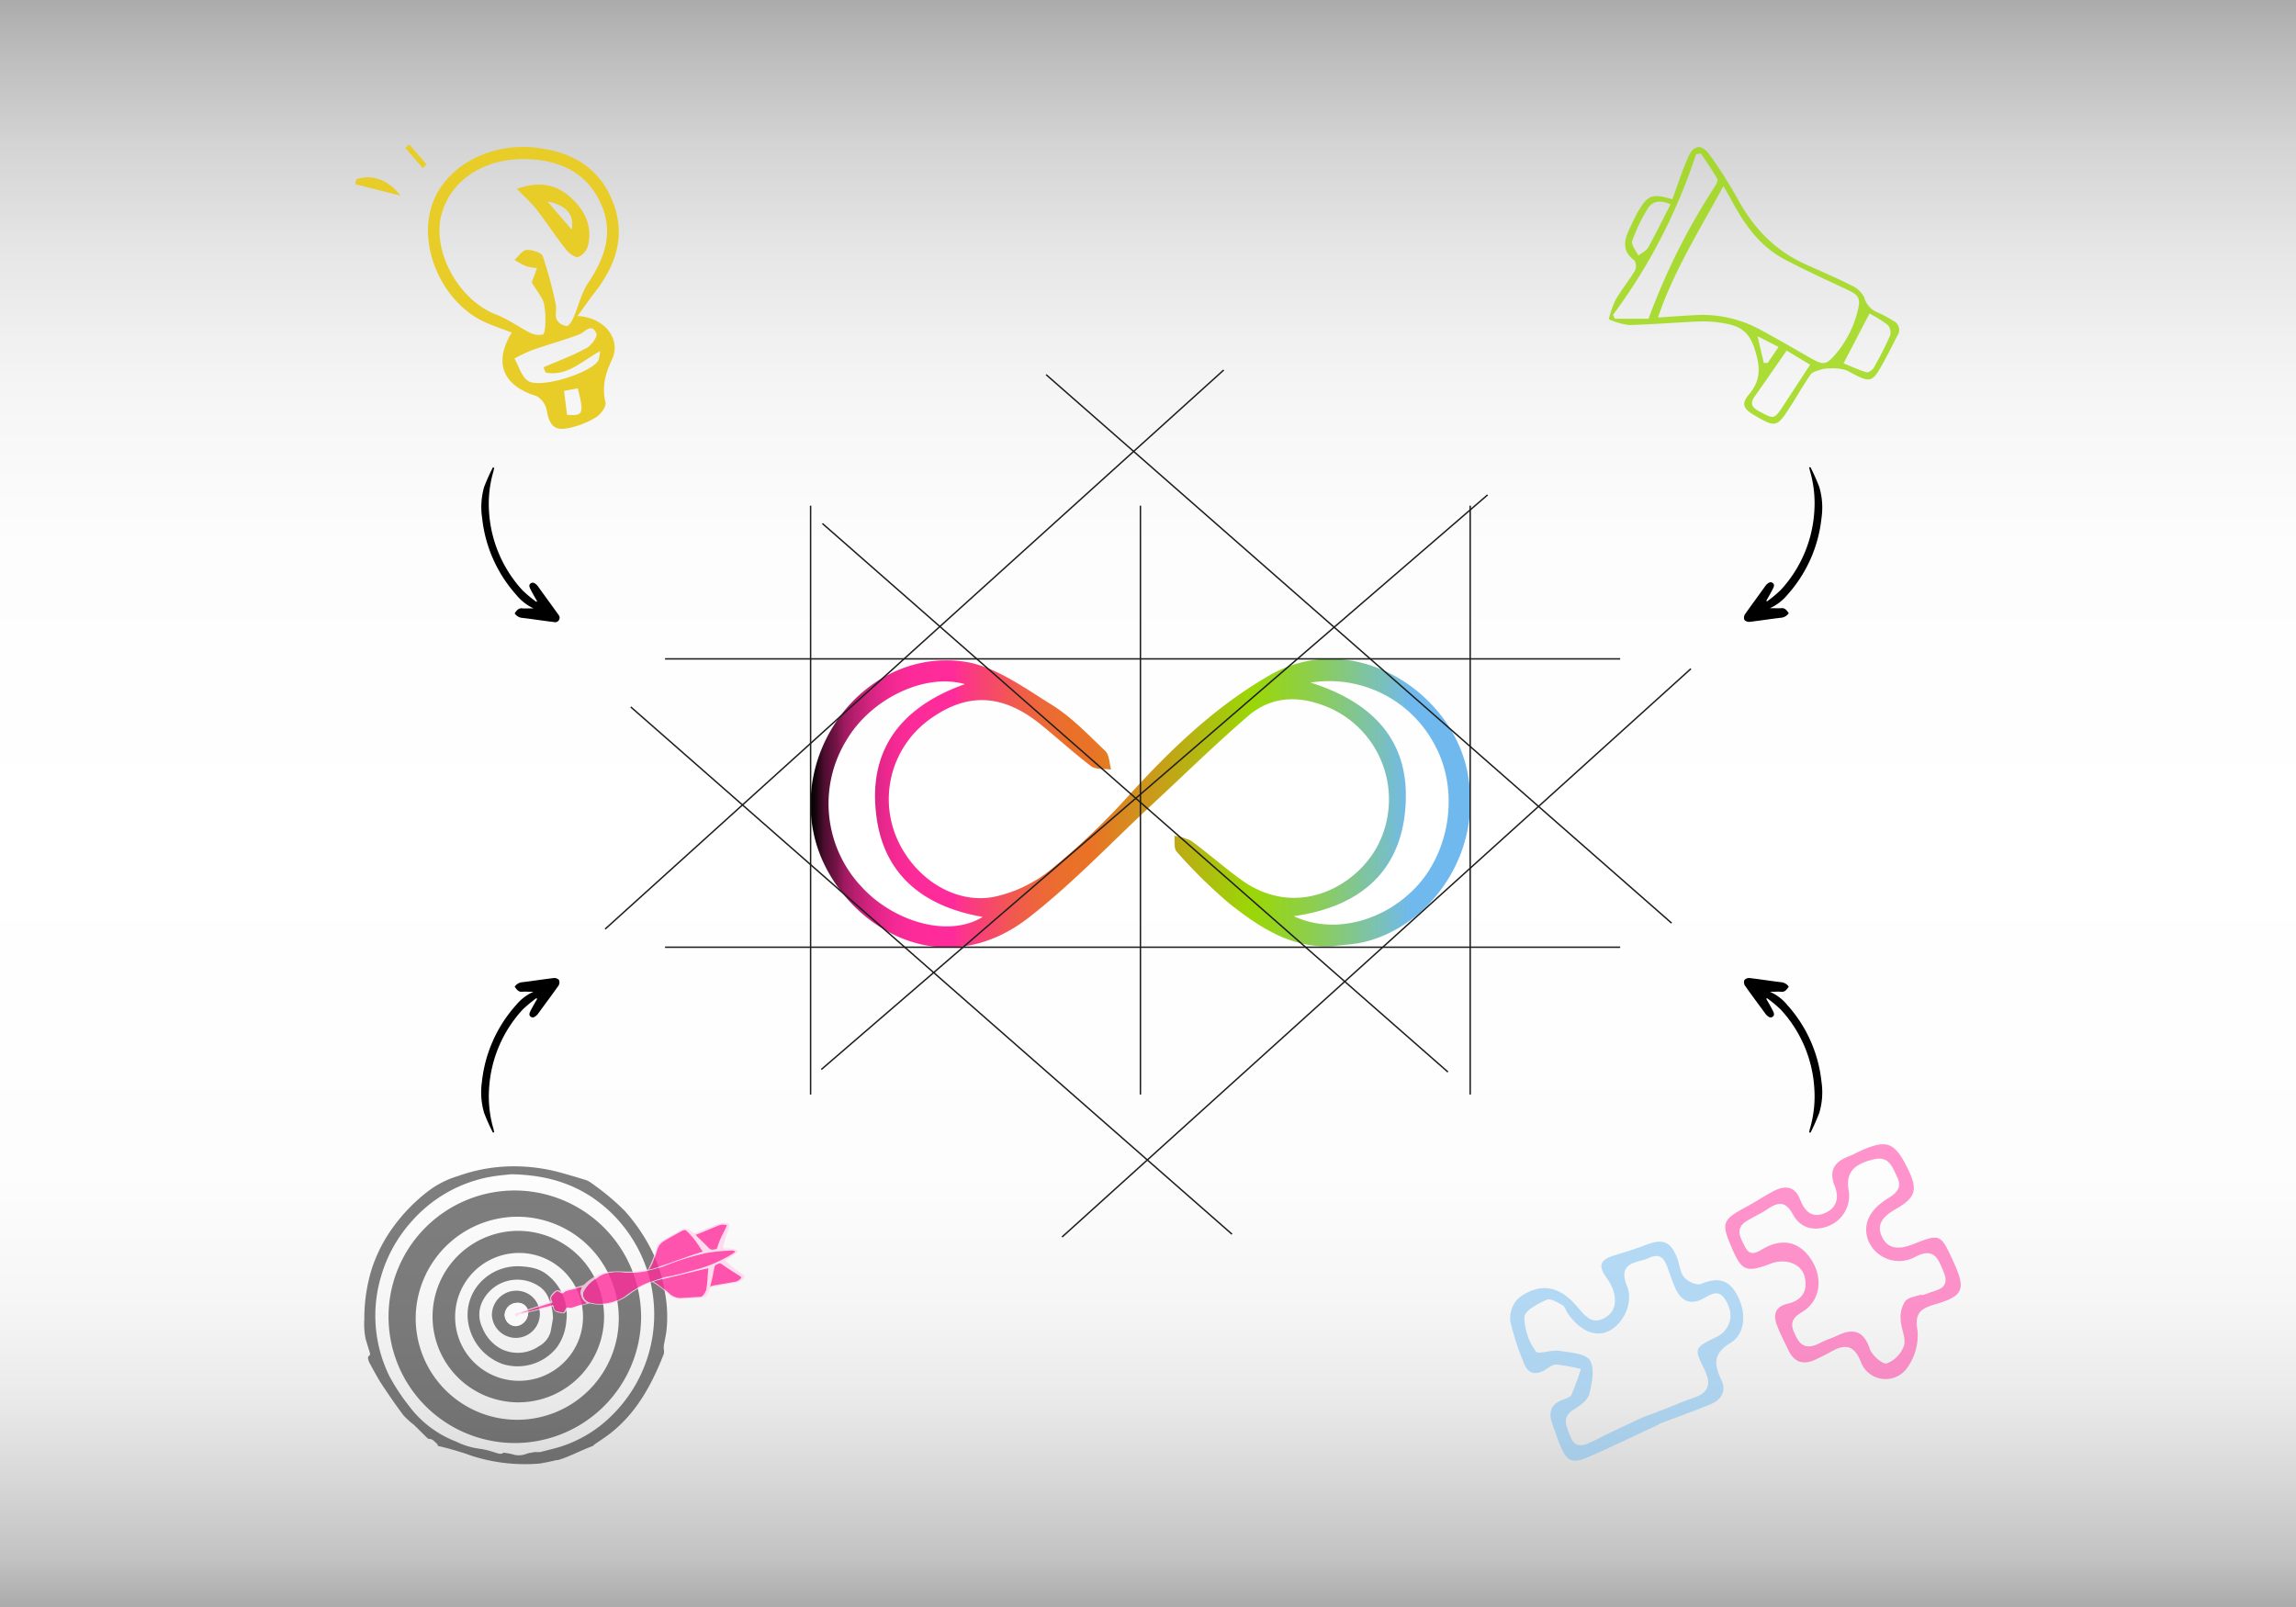 <svg xmlns="http://www.w3.org/2000/svg" xmlns:xlink="http://www.w3.org/1999/xlink" viewBox="0 0 400 280"><rect x="0" y="0" width="400" height="280" fill="#333333" stroke="none"/><defs><style>.cls-1{fill:url(#linear-gradient);}.cls-2{fill:#e8cc28;}.cls-3{opacity:0.8;}.cls-4{fill:#9ad707;}.cls-5{opacity:0.5;}.cls-6{fill:#ff2b9a;}.cls-7{fill:#70b9ef;}.cls-8{fill:#fff;}.cls-9{fill:#ffd5eb;}.cls-10{fill:url(#linear-gradient-2);}.cls-11{fill:none;stroke:#1d1d1b;stroke-miterlimit:10;stroke-width:0.25px;}</style><linearGradient id="linear-gradient" x1="200" x2="200" y2="280" gradientUnits="userSpaceOnUse"><stop offset="0" stop-color="#ababab"/><stop offset="0.03" stop-color="#bbb"/><stop offset="0.09" stop-color="#d4d4d4"/><stop offset="0.16" stop-color="#e7e7e7"/><stop offset="0.24" stop-color="#f5f5f5"/><stop offset="0.34" stop-color="#fdfdfd"/><stop offset="0.52" stop-color="#fff"/><stop offset="0.73" stop-color="#fdfdfd"/><stop offset="0.81" stop-color="#f6f6f6"/><stop offset="0.87" stop-color="#eaeaea"/><stop offset="0.92" stop-color="#d8d8d8"/><stop offset="0.97" stop-color="#c2c2c2"/><stop offset="1" stop-color="#ababab"/></linearGradient><linearGradient id="linear-gradient-2" x1="141.22" y1="139.92" x2="256.13" y2="139.92" gradientUnits="userSpaceOnUse"><stop offset="0"/><stop offset="0.01" stop-color="#1d0512"/><stop offset="0.02" stop-color="#4c0d2e"/><stop offset="0.04" stop-color="#771448"/><stop offset="0.05" stop-color="#9c1a5e"/><stop offset="0.07" stop-color="#bb1f71"/><stop offset="0.09" stop-color="#d42480"/><stop offset="0.11" stop-color="#e7278c"/><stop offset="0.13" stop-color="#f52994"/><stop offset="0.16" stop-color="#fd2b99"/><stop offset="0.22" stop-color="#ff2b9a"/><stop offset="0.22" stop-color="#fe2f94"/><stop offset="0.27" stop-color="#f6476c"/><stop offset="0.31" stop-color="#f15a4e"/><stop offset="0.35" stop-color="#ec6838"/><stop offset="0.39" stop-color="#ea702a"/><stop offset="0.43" stop-color="#e97326"/><stop offset="0.44" stop-color="#e47924"/><stop offset="0.6" stop-color="#afbd0f"/><stop offset="0.67" stop-color="#9ad707"/><stop offset="0.7" stop-color="#96d41d"/><stop offset="0.77" stop-color="#8bcd58"/><stop offset="0.86" stop-color="#7bc1b4"/><stop offset="0.91" stop-color="#70b9ef"/></linearGradient></defs><g id="_4" data-name="4"><rect class="cls-1" width="400" height="280"/><path class="cls-2" d="M106.63,62.61c-1.2,2.57-1.8,4.77-1.14,7.52.17.71-.84,2.05-1.65,2.57a15,15,0,0,1-4.4,1.8c-2.76.68-3.67-.2-4.19-3A3.6,3.6,0,0,0,93.45,69c-5.83-1.79-7.53-5.78-4.29-11.06-1.42-.54-2.81-1-4.17-1.59C76.8,53,72.21,42,75.8,34.37c2.7-5.77,9.78-9.44,17.33-8.66,6.24.65,11.29,3.34,13.68,9.58,2.29,6,.38,11.11-3.34,15.85-.88,1.13-1.68,2.32-2.85,3.93C105.31,55.28,108.27,59.09,106.63,62.61ZM93.56,46.71a9.52,9.52,0,0,1-1.87-.31,20.52,20.52,0,0,1-2.06-1.12c.69-.61,1.36-1.67,2.09-1.72,1-.06,2.6.44,2.85,1.11a69.88,69.88,0,0,1,2.25,8.38c.19.83-.17,1.83.14,2.58a2.29,2.29,0,0,0,1.75,1.18c.46,0,1-1,1.26-1.63.85-1.93,1.31-4.09,2.45-5.81,2.94-4.4,4.58-8.89,2.21-14-2.29-5-6.53-7.16-11.72-7.59-7.91-.65-14.31,3.26-16,9.6s2.93,14.9,9.57,17.45c2.07.79,3.91,2.17,5.9,3.17a3.52,3.52,0,0,0,2.18.3c.27-.06.43-1.12.43-1.73a14.24,14.24,0,0,0-.24-3.76c-.29-1-1.08-1.9-2.11-3.6Zm8.54,14c.87-.47,2.05-2.06,1.82-2.58-.89-2-2-.23-3.06.16-2.7,1-5.47,1.77-8.18,2.72a29.3,29.3,0,0,0-3.05,1.45c.75,1.33,1.2,3.09,2.32,3.88,2.08,1.46,11-1.33,12.31-3.56a6.65,6.65,0,0,0,.28-1.61c-3.25,1.82-5.81,4.47-9.48,3.74L94.68,64C97.17,62.91,99.73,62,102.1,60.67Zm-3.84,7.4c.19,1.47.36,2.81.53,4.16,2.79.23,3-.14,1.87-4.61Z"/><path class="cls-2" d="M61.89,32.09l7.88,2c-2.19-2.91-5.11-3.75-7.71-2.85Z"/><path class="cls-2" d="M74.29,28.61l-3-3.44-.69.6,3.07,3.54Z"/><path class="cls-2" d="M99.28,34.29c2.51,2.21,4,5,3.16,8.49a3,3,0,0,1-1.7,2c-.65.12-1.68-.72-2.21-1.4-1.76-2.24-3.32-4.64-5.06-6.89-.89-1.15-2-2.11-3.43-3.58C93.92,31.52,96.82,32.12,99.28,34.29ZM99.61,40c.42-2.63-.88-4.24-4.25-4.9Z"/><g class="cls-3"><path class="cls-4" d="M294,27.62c1-2.48,2.5-2.65,4-.43a78.53,78.53,0,0,1,4.67,7.35c2.73,5.06,6.41,9,11.71,11.43,2.71,1.22,5.45,2.39,8.1,3.73a4.55,4.55,0,0,1,2.3,2.11,3.94,3.94,0,0,0,2.49,2.69,21.77,21.77,0,0,1,2.55,1.39,1.75,1.75,0,0,1,.72,2.63c-.72,1.37-1.4,2.77-2.14,4.13-2.33,4.27-2.33,4.21-6.67,1.89a7.54,7.54,0,0,0-3-.34,4.27,4.27,0,0,0-1.51.2c-.63.21-1.44.38-1.77.85-1.26,1.8-2.34,3.72-3.53,5.57-2.37,3.69-2.58,3.73-6.37,1.48-1.84-1.09-2.23-1.93-.87-3.55,2.19-2.62,2-4.92.95-8.11-1-3-2.69-3.87-5.22-4.3a20.45,20.45,0,0,0-4.05-.34c-4.19.16-8.38.53-12.57.63a12.49,12.49,0,0,1-3.52-1,17.62,17.62,0,0,1,1.16-3.32c1-1.78,2.35-3.4,3.41-5.17a1.88,1.88,0,0,0-.1-1.77c-2-1.46-1.91-3.21-1-5.17.51-1.11,1-2.24,1.62-3.3,1.72-2.94,2.47-3.23,6-2.19C292.23,32.31,293,29.93,294,27.62Zm1.75,27.27a21,21,0,0,1,11.17,2.69c2.9,1.56,5.75,3.23,8.61,4.86,2.22,1.27,2.7,1.11,4.38-.88a18.3,18.3,0,0,0,3.71-7.34c.57-2.21.28-2.77-1.83-3.76-3.68-1.73-7.4-3.41-11-5.33-4.33-2.32-7-6.21-9.25-10.44-.35-.66-.74-1.29-1.3-2.27-4.13,7.68-8.63,14.73-11.39,22.9C291.25,55.16,293.48,55,295.71,54.89Zm-14.72,0,.31.64,5.87,0a112.75,112.75,0,0,1,11.62-23.15c.22-.36.5-1,.35-1.22-.89-1.51-1.89-3-2.86-4.42l-.84.13A98,98,0,0,1,281,54.88Zm30.23,6.19c-1.92,2.78-3.7,5.38-5.53,7.95-.83,1.17-.65,1.88.65,2.58,2.73,1.47,2.7,1.52,4.39-1.06l4.58-7Zm9.92,2.22c1.4.57,2.65,1.17,4,1.56.32.1,1-.38,1.25-.77a62.39,62.39,0,0,0,2.87-5.65,2,2,0,0,0-.41-1.81,23.12,23.12,0,0,0-3.19-2ZM287,36.45A29.36,29.36,0,0,0,284.35,42c-.21.66.68,1.68,1.08,2.53.57-.46,1.36-.8,1.69-1.39,1.37-2.45,2.6-5,3.92-7.54C289.13,34.77,287.79,35.05,287,36.45Zm22.85,24-3.65-1.87,1.08,4.65.68,0Z"/></g><g class="cls-5"><path class="cls-6" d="M340.39,220c2.1,4.6,1.67,5.83-3.16,7.23-2.54.74-3.74,1.48-3.17,4.6a9.64,9.64,0,0,1-1.65,6.28,4.6,4.6,0,0,1-8.25-.89c-1.22-3.06-2.9-3-5.24-1.66-.85.47-1.72.89-2.59,1.31-2.12,1-3.75.56-4.77-1.64-.69-1.46-1.46-2.88-2-4.38-.7-1.81-.23-3.21,1.82-3.68,2.62-.6,3.62-2.28,3-4.77-.58-2.24-3.33-3.19-5.86-2.24-4.32,1.64-5.08,1.32-6.86-2.84s-1.66-4.78,2.5-7c1.61-.86,3.13-1.88,4.74-2.74,2-1.07,3.75-1,4.71,1.41.74,1.91,1.92,3.3,4.13,2.45s2.74-2.67,1.9-4.78c-1.1-2.75,0-4.3,2.55-5.22.5-.19,1-.46,1.46-.69,5.05-2.36,6.39-1.9,8.81,3.07,1.67,3.45,1.28,4.85-2.13,6.81-1.94,1.11-3.58,2.46-2.47,4.84s3.23,2.16,5.32,1.36C338.07,214.91,338.07,214.9,340.39,220Zm-5.6,5.57,0,.12c.31-.1.63-.17.92-.29,1.72-.68,4.14-.82,2.9-3.78-.94-2.26-1.63-4.39-5-2.6a5.82,5.82,0,0,1-7.85-2.29c-1.46-2.8-.43-5.67,2.93-7.78,1.47-.93,2.81-1.84,1.85-3.81-.82-1.67-1.39-3.79-4.08-3.15-3.57.85-4.86,2.35-4.42,5.25a5.67,5.67,0,0,1-3.61,6.42c-2.53.93-4.79.29-6.09-2.09s-2.59-2.11-4.41-.9c-1.15.77-2.44,1.35-3.63,2.08-2.14,1.32-1.06,2.94-.3,4.47.83,1.68,1.86,1.13,3.14.38,3.45-2,6.5-1.22,8.52,2.05s1.38,7.16-1.78,9c-2.1,1.24-1.91,2.4-1,4.18,1,2.12,2.42,2.09,4.22,1.16.94-.5,2-.82,3-1.29,2.77-1.32,4.58-.85,5.66,2.35.38,1.11,2.25,2.73,2.95,2.51a5.23,5.23,0,0,0,3-3.11c.38-1.35-.54-3-.59-4.56a5,5,0,0,1,.79-3.15C332.48,226,333.79,225.91,334.79,225.54Z"/><path class="cls-7" d="M289,248.19c-4,1.86-7.95,3.78-12,5.56-3.17,1.4-4.07,1-5.34-2.29-.43-1.1-.81-2.22-1.21-3.33-.68-1.88-.4-3.37,1.66-4.18.6-.24,1.44-.45,1.66-.92a46.46,46.46,0,0,0,1.65-4.5,32.81,32.81,0,0,0-4.35-.78c-.65,0-1.34.61-2,1-1.9,1.05-3.05.35-3.7-1.55a43.18,43.18,0,0,1-2.25-7,5,5,0,0,1,1.41-4c3.67-2.78,7-2.2,10,1.2,1.39,1.54,2.7,3.75,5.29,2.07,2.07-1.34,2-4.14.1-6.78-1.55-2.12-1.2-3.16,1.28-3.94,1.84-.58,3.69-1.12,5.48-1.82,3-1.17,4.38-.66,5.52,2.29.43,1.1.47,2.47,1.18,3.29s2.22,1.5,2.95,1.2c2.56-1.05,4.57-1,6.09,1.55,1.89,3.17,1.79,7.07-.95,8.73-3,1.81-2.89,3.69-1.63,6.34,1,2,.07,3.59-1.93,4.39-3,1.21-6,2.29-9,3.43Zm-2.65-1.29,3.91-1.48c1.5-.58,3-1.27,4.5-1.76,2.77-.86,3.53-2.32,2.17-5.06-1.85-3.71-1.73-3.77,2.06-5.63a4.63,4.63,0,0,0,1.31-.92c1.64-1.79,1.41-3.75.26-5.63s-2.53-.86-3.88-.14c-2.15,1.14-3.73.44-4.74-1.67-.41-.87-.71-1.8-1.06-2.7-.64-1.67-1-3.93-3.63-2.72-2,.91-5.52.58-3.8,4.89,1.22,3-.75,6.8-3.37,7.92-2.31,1-4.9-.2-7-3.23-.3-.44-.43-1.13-.84-1.35-.88-.47-2.12-1.25-2.79-.95-1.51.68-3.8,1.86-3.88,3a10.4,10.4,0,0,0,2,6c.38.58,2.69-.32,4.06-.11,1.89.3,4.6.45,5.36,1.67.89,1.41.36,4-.13,5.91-.26,1-1.59,2-2.64,2.63-2.33,1.41-1.24,3.1-.61,4.77.77,2,2.21,1.58,3.69.88C280.16,249.77,283.08,248.41,286.31,246.9Z"/></g><path d="M85.88,81.42a34.52,34.52,0,0,0-1.53,3.41A12.74,12.74,0,0,0,84,90.29a23.87,23.87,0,0,0,5.92,13.33A8.6,8.6,0,0,0,92.94,106h-.87A9.37,9.37,0,0,1,91,106c-.7-.1-1,.41-1.34.87a1.8,1.8,0,0,0,1.41.8c1.81.21,3.6.5,5.41.71a.78.78,0,0,0,.8-1.28c-1.18-1.67-2.4-3.31-3.6-5a1.22,1.22,0,0,0-.15-.17c-.31-.28-.67-.58-1.08-.28s-.17.73,0,1.09c.37.69.74,1.37,1.12,2l-.13.13a23.49,23.49,0,0,1-2.4-2,22.27,22.27,0,0,1-5.85-13.83A20.29,20.29,0,0,1,86,82c0-.14.07-.3.11-.45Z"/><path d="M315.42,81.42a36.93,36.93,0,0,1,1.52,3.41,12.59,12.59,0,0,1,.39,5.46,23.73,23.73,0,0,1-5.92,13.33,8.51,8.51,0,0,1-3.06,2.35h.88a9.37,9.37,0,0,0,1.06,0c.7-.1,1,.41,1.34.87a1.82,1.82,0,0,1-1.41.8c-1.81.21-3.61.5-5.41.71a1.11,1.11,0,0,1-.9-.33,1.08,1.08,0,0,1,.1-1c1.17-1.67,2.39-3.31,3.6-5a1.15,1.15,0,0,1,.14-.17c.32-.28.67-.58,1.08-.28s.18.73,0,1.09c-.36.69-.74,1.37-1.11,2l.12.13a22.46,22.46,0,0,0,2.4-2,22.21,22.21,0,0,0,5.85-13.83,20.06,20.06,0,0,0-.82-7.1c0-.14-.07-.3-.1-.45Z"/><path d="M85.88,197.35a34.68,34.68,0,0,1-1.53-3.42,12.73,12.73,0,0,1-.39-5.46,23.81,23.81,0,0,1,5.92-13.32,8.37,8.37,0,0,1,3.06-2.35h-.87a7.5,7.5,0,0,0-1.06,0c-.7.09-1-.41-1.34-.88a1.77,1.77,0,0,1,1.41-.79c1.81-.22,3.6-.51,5.41-.72a1.09,1.09,0,0,1,.89.34,1.08,1.08,0,0,1-.09,1c-1.18,1.66-2.4,3.3-3.6,4.94a1.22,1.22,0,0,1-.15.17c-.31.28-.67.59-1.08.29s-.17-.74,0-1.1c.37-.69.74-1.36,1.12-2l-.13-.14a24.83,24.83,0,0,0-2.4,2,22.27,22.27,0,0,0-5.85,13.84A20.23,20.23,0,0,0,86,196.8c0,.15.07.3.11.45Z"/><path d="M315.42,197.35a37.11,37.11,0,0,0,1.52-3.42,12.58,12.58,0,0,0,.39-5.46,23.67,23.67,0,0,0-5.92-13.32,8.29,8.29,0,0,0-3.06-2.35h.88a7.5,7.5,0,0,1,1.06,0c.7.09,1-.41,1.34-.88a1.78,1.78,0,0,0-1.41-.79c-1.81-.22-3.61-.51-5.41-.72a1.11,1.11,0,0,0-.9.34,1.08,1.08,0,0,0,.1,1c1.17,1.66,2.39,3.3,3.6,4.94a1.15,1.15,0,0,0,.14.17c.32.28.67.59,1.08.29s.18-.74,0-1.1c-.36-.69-.74-1.36-1.11-2l.12-.14a23.68,23.68,0,0,1,2.4,2,22.22,22.22,0,0,1,5.85,13.84,20,20,0,0,1-.82,7.09c0,.15-.07.3-.1.45Z"/><g class="cls-5"><path d="M115.84,225.2A24.82,24.82,0,0,0,113.6,218a31.7,31.7,0,0,0-4.74-7,42.66,42.66,0,0,0-5.94-4.94,3.09,3.09,0,0,0-1-.5c-1.52-.46-3-.91-4.56-1.33a30.89,30.89,0,0,0-8.77-1,28.75,28.75,0,0,0-8.76,1.67,16.31,16.31,0,0,0-5.57,2.9,30.59,30.59,0,0,0-6.39,6.9,26.19,26.19,0,0,0-3.11,6.41,29.53,29.53,0,0,0-1.29,8.78,13.13,13.13,0,0,0,.22,3.37c.22.76.46,1.53.7,2.29.08.28.19.53-.17.73-.1.06-.12.36-.08.54a3.27,3.27,0,0,0,.33.83c.66,1.17,1.27,2.37,2,3.49,1.23,1.86,2.49,3.7,3.83,5.48a14.08,14.08,0,0,0,1.8,1.63c.74.71,1.46,1.44,2.19,2.16.14.13.32.32.48.31.65,0,.93.48,1.34.82a.56.56,0,0,1,.17.39v0a53.75,53.75,0,0,1,6.13,1.8A30.31,30.31,0,0,0,94.05,255l0,0c1-.17,1.93-.36,2.88-.59a.69.69,0,0,1,.24,0c.43-.13.86-.27,1.28-.43,1.69-.66,3.28-1.48,4.9-2.06a.71.71,0,0,1,.2-.22c.83-.6,1.71-1.14,2.52-1.76,4.76-3.61,7.46-8.64,9.58-14.05a2.08,2.08,0,0,0,0-.79,3.63,3.63,0,0,1,0-.65c.15-.94.39-1.87.48-2.81A22.8,22.8,0,0,0,115.84,225.2Zm-9.28,21.46A22.07,22.07,0,0,1,97.85,252c-1.22.4-2.49.68-3.74,1a8.92,8.92,0,0,1-.9,0c-.44.06-.88.14-1.31.24a3.73,3.73,0,0,1-2.19.27,11.46,11.46,0,0,0-1.76-.37.41.41,0,0,0-.27,0c-.44.33-.86.09-1.29,0a15.1,15.1,0,0,0-2.66-.69,13,13,0,0,1-4.22-1.25A18.5,18.5,0,0,1,71.28,245a35.93,35.93,0,0,1-3.43-5.2,23.91,23.91,0,0,1-1.45-17.45,24.42,24.42,0,0,1,5.3-9.52,23.91,23.91,0,0,1,13-7.64c1.67-.37,3.4-.47,4.29-.59,7.13.1,12.68,2.18,17.27,6.5A24.68,24.68,0,0,1,106.56,246.66Z"/><path d="M111.69,229.58A22,22,0,1,1,90,207.43,22.08,22.08,0,0,1,111.69,229.58Zm-39.27.12A17.69,17.69,0,1,0,90.06,212,17.77,17.77,0,0,0,72.42,229.7Z"/><path d="M105.24,229.46a14.94,14.94,0,1,1-14.83-15A15,15,0,0,1,105.24,229.46ZM90.42,240.59a11.14,11.14,0,1,0-11.13-11.16A11.12,11.12,0,0,0,90.42,240.59Z"/><path d="M90.22,220.63c2.43.05,4.09.52,5.43,1.74a8.77,8.77,0,0,1,3,7.92,8.93,8.93,0,0,1-1.7,4.56,8.75,8.75,0,0,1-9.27,2.85,9.21,9.21,0,0,1-6.22-8.4,8.33,8.33,0,0,1,3.11-6.68A8.87,8.87,0,0,1,90.22,220.63Zm6.12,9.11a8.85,8.85,0,0,0-.77-3.56,4.3,4.3,0,0,0-1.76-2.12,6.77,6.77,0,0,0-9.55,2.29,5.23,5.23,0,0,0-.22,5,7.2,7.2,0,0,0,3.35,3.73,6.53,6.53,0,0,0,6.52-.53,4.13,4.13,0,0,0,2-2.46C96.09,231.22,96.23,230.29,96.34,229.74Z"/><path d="M94.05,229a4.18,4.18,0,0,1-8.35.21,4.25,4.25,0,0,1,4.2-4.32A4.07,4.07,0,0,1,94.05,229Zm-2-.19a1.76,1.76,0,0,0-1.85-1.8,2.19,2.19,0,0,0-2.25,2.12,2,2,0,0,0,1.93,1.93A2.36,2.36,0,0,0,92,228.82Z"/><path class="cls-8" d="M92,228.82a2.36,2.36,0,0,1-2.17,2.25,2,2,0,0,1-1.93-1.93A2.19,2.19,0,0,1,90.16,227,1.76,1.76,0,0,1,92,228.82Z"/></g><g class="cls-3"><path class="cls-9" d="M90,229.42a.47.47,0,0,1-.16-.7c.16.24.32.1.51,0,.53-.2,1.06-.38,1.59-.56l3.26-1.11c.22-.07.52-.06.63-.21s0-.42,0-.63c0-.48.85-1.43,1.33-1.41a1.26,1.26,0,0,1,.58.2.29.29,0,0,0,.39,0,1.54,1.54,0,0,1,.57-.29c.48-.14,1-.24,1.46-.37l1.28-.37a1,1,0,0,0,.39-.21,7.71,7.71,0,0,1,4.68-2.2,15.23,15.23,0,0,1,2.34,0,16.11,16.11,0,0,0,3.92-.33.27.27,0,0,0,.19-.13c.28-.61.57-1.23.82-1.86.18-.46.32-.95.46-1.43a2.81,2.81,0,0,1,1.33-1.79l3.15-1.74a1.28,1.28,0,0,1,1.36,0,4.51,4.51,0,0,1,.61.44.46.46,0,0,0,.53.1l3.79-1.51a3.46,3.46,0,0,1,1.42-.24c.68,0,.74.46.58.93s-.38,1-.53,1.44-.32,1.2-.48,1.8c0,.2,0,.27.24.27.55,0,1.1,0,1.65.1a1.09,1.09,0,0,1,.48.21.26.26,0,0,1,0,.45l-1.28.92c-.14.09-.28.18-.43.26-.34.19-.34.21,0,.48a14.28,14.28,0,0,0,2.61,2c.63.35.62.69,0,1.11a3.35,3.35,0,0,1-1.35.51l-3.85.73a.52.52,0,0,0-.47.42,3.53,3.53,0,0,1-.28.67,1.29,1.29,0,0,1-1.13.76c-1.17.08-2.34.14-3.51.21a2.92,2.92,0,0,1-2.17-.83c-.58-.5-1.17-1-1.78-1.44a12.05,12.05,0,0,0-1-.64.28.28,0,0,0-.22,0,14.67,14.67,0,0,0-3.6,1.92,9.35,9.35,0,0,1-2.4,1.41,6.75,6.75,0,0,1-1.52.43,8.19,8.19,0,0,1-3.12-.05.58.58,0,0,0-.32,0c-.64.17-1.28.34-1.92.53-.29.09-.55.24-.84.32a2,2,0,0,1-.68.07.28.28,0,0,0-.32.16c-.33.61-.53.7-1.2.55l-.34-.08a1.05,1.05,0,0,1-.9-.84c0-.18-.13-.2-.31-.16-1.35.35-2.71.69-4.07,1-.54.14-1.08.23-1.62.36C90.15,229.2,90.08,229.33,90,229.42Zm38.09-11.3V218a1.68,1.68,0,0,0-.46-.13c-.52,0-1,0-1.56.07-1,.11-2,.18-3,.38a45.22,45.22,0,0,0-6.43,1.92,20.39,20.39,0,0,1-4,1.24,15.84,15.84,0,0,1-3.83.27,10.18,10.18,0,0,0-2.81.07,3.64,3.64,0,0,0-1.52.56c-.41.29-.83.56-1.23.87a5.46,5.46,0,0,0-1.52,1.85,1,1,0,0,0-.09.46,1.51,1.51,0,0,0,1,1.31,4.21,4.21,0,0,0,.61.16,7.62,7.62,0,0,0,5.68-1.22,18.51,18.51,0,0,1,3.41-2.08,21.52,21.52,0,0,1,3.93-1.29c1.8-.36,3.57-.85,5.34-1.31a24.49,24.49,0,0,0,6-2.64A6.28,6.28,0,0,0,128.08,218.12Zm-14.25,5.23.07-.07c.28.19.57.36.83.57.61.47,1.23.93,1.8,1.44a2.9,2.9,0,0,0,2.22.87c1.12-.08,2.23-.13,3.34-.2a.37.37,0,0,0,.22-.1,2.22,2.22,0,0,0,.81-1.56c.15-1,.19-2,.27-3.05,0-.09,0-.18,0-.28l-2,.45-5.35,1.31-2,.52A1.86,1.86,0,0,0,113.83,223.35Zm8.55-5.29c0-.05,0-.1-.07-.14-.43-.64-.85-1.29-1.31-1.9a15.51,15.51,0,0,0-1.27-1.42c-.34-.35-.52-.34-1-.11l-1.8,1c-.45.25-.9.52-1.34.79a2.68,2.68,0,0,0-1.16,1.64c-.23.73-.46,1.45-.73,2.16a8.12,8.12,0,0,1-.59,1.08h.14c.59-.17,1.18-.32,1.76-.52l5.25-1.81,2-.66Zm-26.09,9.3c.06.12.24.19.24.45a.64.64,0,0,0,.44.64c.31.09.62.16.93.23a.36.36,0,0,0,.42-.21,2.64,2.64,0,0,0,.15-.29c.15-.29.28-.32.59-.27a1.42,1.42,0,0,0,.58,0c.45-.13.89-.29,1.33-.43l1.22-.39a2.1,2.1,0,0,1-1-1.25,1.94,1.94,0,0,1,.15-1.55l-1.28.34c-.43.11-.86.2-1.29.33a1.27,1.27,0,0,0-.53.27c-.24.21-.37.25-.65.09l-.26-.15a.38.38,0,0,0-.51,0,8.43,8.43,0,0,0-.65.69.63.63,0,0,0,0,.78c.14.22,0,.37,0,.48a4.23,4.23,0,0,0-.57.07c-1.17.38-2.34.78-3.51,1.17l-1.19.38,0,.07.84-.22,4-1A2.9,2.9,0,0,0,96.29,227.36Zm30.37-13.91a4.25,4.25,0,0,0-.79-.1,3.33,3.33,0,0,0-.82.23l-3,1.24-.86.34.19.18c.62.61,1.26,1.21,1.86,1.83s.59.64,1.44.5h0c.17,0,.23-.1.29-.26.17-.51.34-1,.56-1.52s.61-1.23.9-1.85C126.51,213.87,126.57,213.69,126.66,213.45Zm-2.89,10.68c.2,0,.37-.11.54-.14l3.71-.64a1.55,1.55,0,0,0,1.07-.59c.11-.16.1-.25-.05-.35l-.61-.4c-.77-.49-1.55-1-2.29-1.5s-.59-.49-1.3-.15a.58.58,0,0,0-.34.46c-.1.58-.22,1.15-.34,1.73S123.91,223.57,123.77,224.13Z"/><path class="cls-6" d="M128.08,218.12a6.28,6.28,0,0,1-.52.38,24.49,24.49,0,0,1-6,2.64c-1.77.46-3.54,1-5.34,1.31a21.52,21.52,0,0,0-3.93,1.29,18.51,18.51,0,0,0-3.41,2.08,7.62,7.62,0,0,1-5.68,1.22,4.21,4.21,0,0,1-.61-.16,1.51,1.51,0,0,1-1-1.31,1,1,0,0,1,.09-.46,5.46,5.46,0,0,1,1.52-1.85c.4-.31.82-.58,1.23-.87a3.64,3.64,0,0,1,1.52-.56,10.18,10.18,0,0,1,2.81-.07,15.84,15.84,0,0,0,3.83-.27,20.39,20.39,0,0,0,4-1.24,45.22,45.22,0,0,1,6.43-1.92c1-.2,2-.27,3-.38.52,0,1-.06,1.56-.07a1.68,1.68,0,0,1,.46.13Z"/><path class="cls-6" d="M121.42,221.42l-5.35,1.31-2,.52a.59.59,0,0,0-.14.06c.26.17.54.34.79.54.61.47,1.23.93,1.8,1.44a2.9,2.9,0,0,0,2.22.87c1.12-.08,2.23-.13,3.34-.2a.37.37,0,0,0,.22-.1,2.22,2.22,0,0,0,.81-1.56c.15-1,.19-2,.27-3.05,0-.09,0-.18,0-.28Z"/><path class="cls-6" d="M113.83,223.35l.11,0,0,0Z"/><path class="cls-6" d="M120.31,218.78l2-.66.09-.06c0-.05,0-.1-.07-.14-.43-.64-.85-1.29-1.31-1.9a15.51,15.51,0,0,0-1.27-1.42c-.34-.35-.52-.34-1-.11l-1.8,1c-.45.25-.9.52-1.34.79a2.68,2.68,0,0,0-1.16,1.64c-.23.73-.46,1.45-.73,2.16a8.12,8.12,0,0,1-.59,1.08h.14c.59-.17,1.18-.33,1.76-.52Z"/><path class="cls-6" d="M101.23,225.79a1.93,1.93,0,0,1,.15-1.55l-1.28.34c-.43.11-.86.2-1.29.33a1.27,1.27,0,0,0-.53.27c-.24.21-.37.25-.65.09l-.26-.15a.38.38,0,0,0-.51,0,8.43,8.43,0,0,0-.65.69.63.63,0,0,0,0,.78c.14.22,0,.37,0,.48a4.23,4.23,0,0,0-.57.07c-1.17.38-2.34.78-3.51,1.17l-1.19.38,0,.07.84-.22,4-1a2.9,2.9,0,0,0,.5-.25c.06.12.24.19.24.45a.64.64,0,0,0,.44.64c.31.09.62.16.93.23a.36.36,0,0,0,.42-.21,2.64,2.64,0,0,0,.15-.29c.15-.29.28-.32.59-.27a1.42,1.42,0,0,0,.58,0c.45-.13.89-.29,1.33-.43l1.22-.39A2.1,2.1,0,0,1,101.23,225.79Z"/><path class="cls-6" d="M124.66,217.67h0c.17,0,.23-.1.29-.26.17-.51.34-1,.56-1.52s.61-1.23.9-1.85c.08-.16.14-.34.23-.58a4.25,4.25,0,0,0-.79-.1,3.33,3.33,0,0,0-.82.23l-3,1.24-.86.34.19.18c.62.61,1.26,1.21,1.86,1.83S123.81,217.81,124.66,217.67Z"/><path class="cls-6" d="M129,222.41l-.61-.4c-.77-.49-1.55-1-2.29-1.5s-.59-.49-1.3-.15a.58.58,0,0,0-.34.46c-.1.58-.22,1.15-.34,1.73s-.25,1-.39,1.58c.2,0,.37-.11.54-.14l3.71-.64a1.55,1.55,0,0,0,1.07-.59C129.2,222.6,129.19,222.51,129,222.41Z"/></g><path class="cls-10" d="M232.34,164.84c-7.28.51-12.87-3.24-18.13-7.38a88.66,88.66,0,0,1-9.22-9.07c-.52-.56-.29-1.83-.4-2.77a9.49,9.49,0,0,1,2.92.88c3,2.18,5.73,4.63,8.71,6.78,9.53,6.9,19.8,1.34,23.66-5.69a17.46,17.46,0,0,0-8.16-24.21c-5-2.2-10-2.3-14.29,1.38-5.64,4.87-11,10.11-16.44,15.17-7.24,6.7-14.05,13.95-21.83,20-16.1,12.42-33.43.16-37.1-13.45-4.41-16.36,9.18-33.54,25.85-31.21,5.35.75,10.44,4.51,15.27,7.5,3.48,2.15,6.4,5.24,9.39,8.09.71.68.69,2.13,1,3.22-1.18-.17-2.64.05-3.47-.57-3-2.27-5.82-4.87-8.77-7.26-6.61-5.36-12.77-5.64-19.25-1A17.17,17.17,0,0,0,156,145.46c2.78,7.11,9.9,12.09,17,10.84a23.46,23.46,0,0,0,10.08-4.79,122.74,122.74,0,0,0,13.72-13.07c7.25-7.95,14.92-15.31,24.31-20.74,14.35-8.28,31.33,2.41,34.43,16.3,3.18,14.26-6.23,27.44-18.07,30.18C235.78,164.56,234,164.62,232.34,164.84Zm-61.14-5.08c-10-1.74-16.93-7-18.44-17C151,131,156.69,123.26,168.1,119.2c-7.18-2-16.39,2.68-20.54,9.62a21.13,21.13,0,0,0,2.63,25.79C155.56,160.44,165.08,163.53,171.2,159.76Zm57.11-40.83c10.39,3.27,16.61,9.55,16.61,19.62,0,12.18-6.92,19.31-19.53,21.08,6.82,3.21,15.49,1,21.2-4.95,6.11-6.38,7.59-17,3.46-24.7A20.78,20.78,0,0,0,228.31,118.93Z"/><line class="cls-11" x1="198.68" y1="88.11" x2="198.68" y2="190.71"/><line class="cls-11" x1="256.13" y1="88.11" x2="256.13" y2="190.71"/><line class="cls-11" x1="282.26" y1="114.8" x2="115.86" y2="114.8"/><line class="cls-11" x1="282.26" y1="165.04" x2="115.86" y2="165.04"/><line class="cls-11" x1="294.58" y1="116.52" x2="185.03" y2="215.53"/><line class="cls-11" x1="259.16" y1="86.23" x2="143.09" y2="186.34"/><line class="cls-11" x1="213.19" y1="64.47" x2="105.42" y2="161.88"/><line class="cls-11" x1="143.28" y1="91.22" x2="252.25" y2="186.78"/><line class="cls-11" x1="109.89" y1="123.18" x2="214.63" y2="215.04"/><line class="cls-11" x1="182.25" y1="65.28" x2="291.22" y2="160.84"/><line class="cls-11" x1="141.22" y1="88.11" x2="141.22" y2="190.71"/></g></svg>